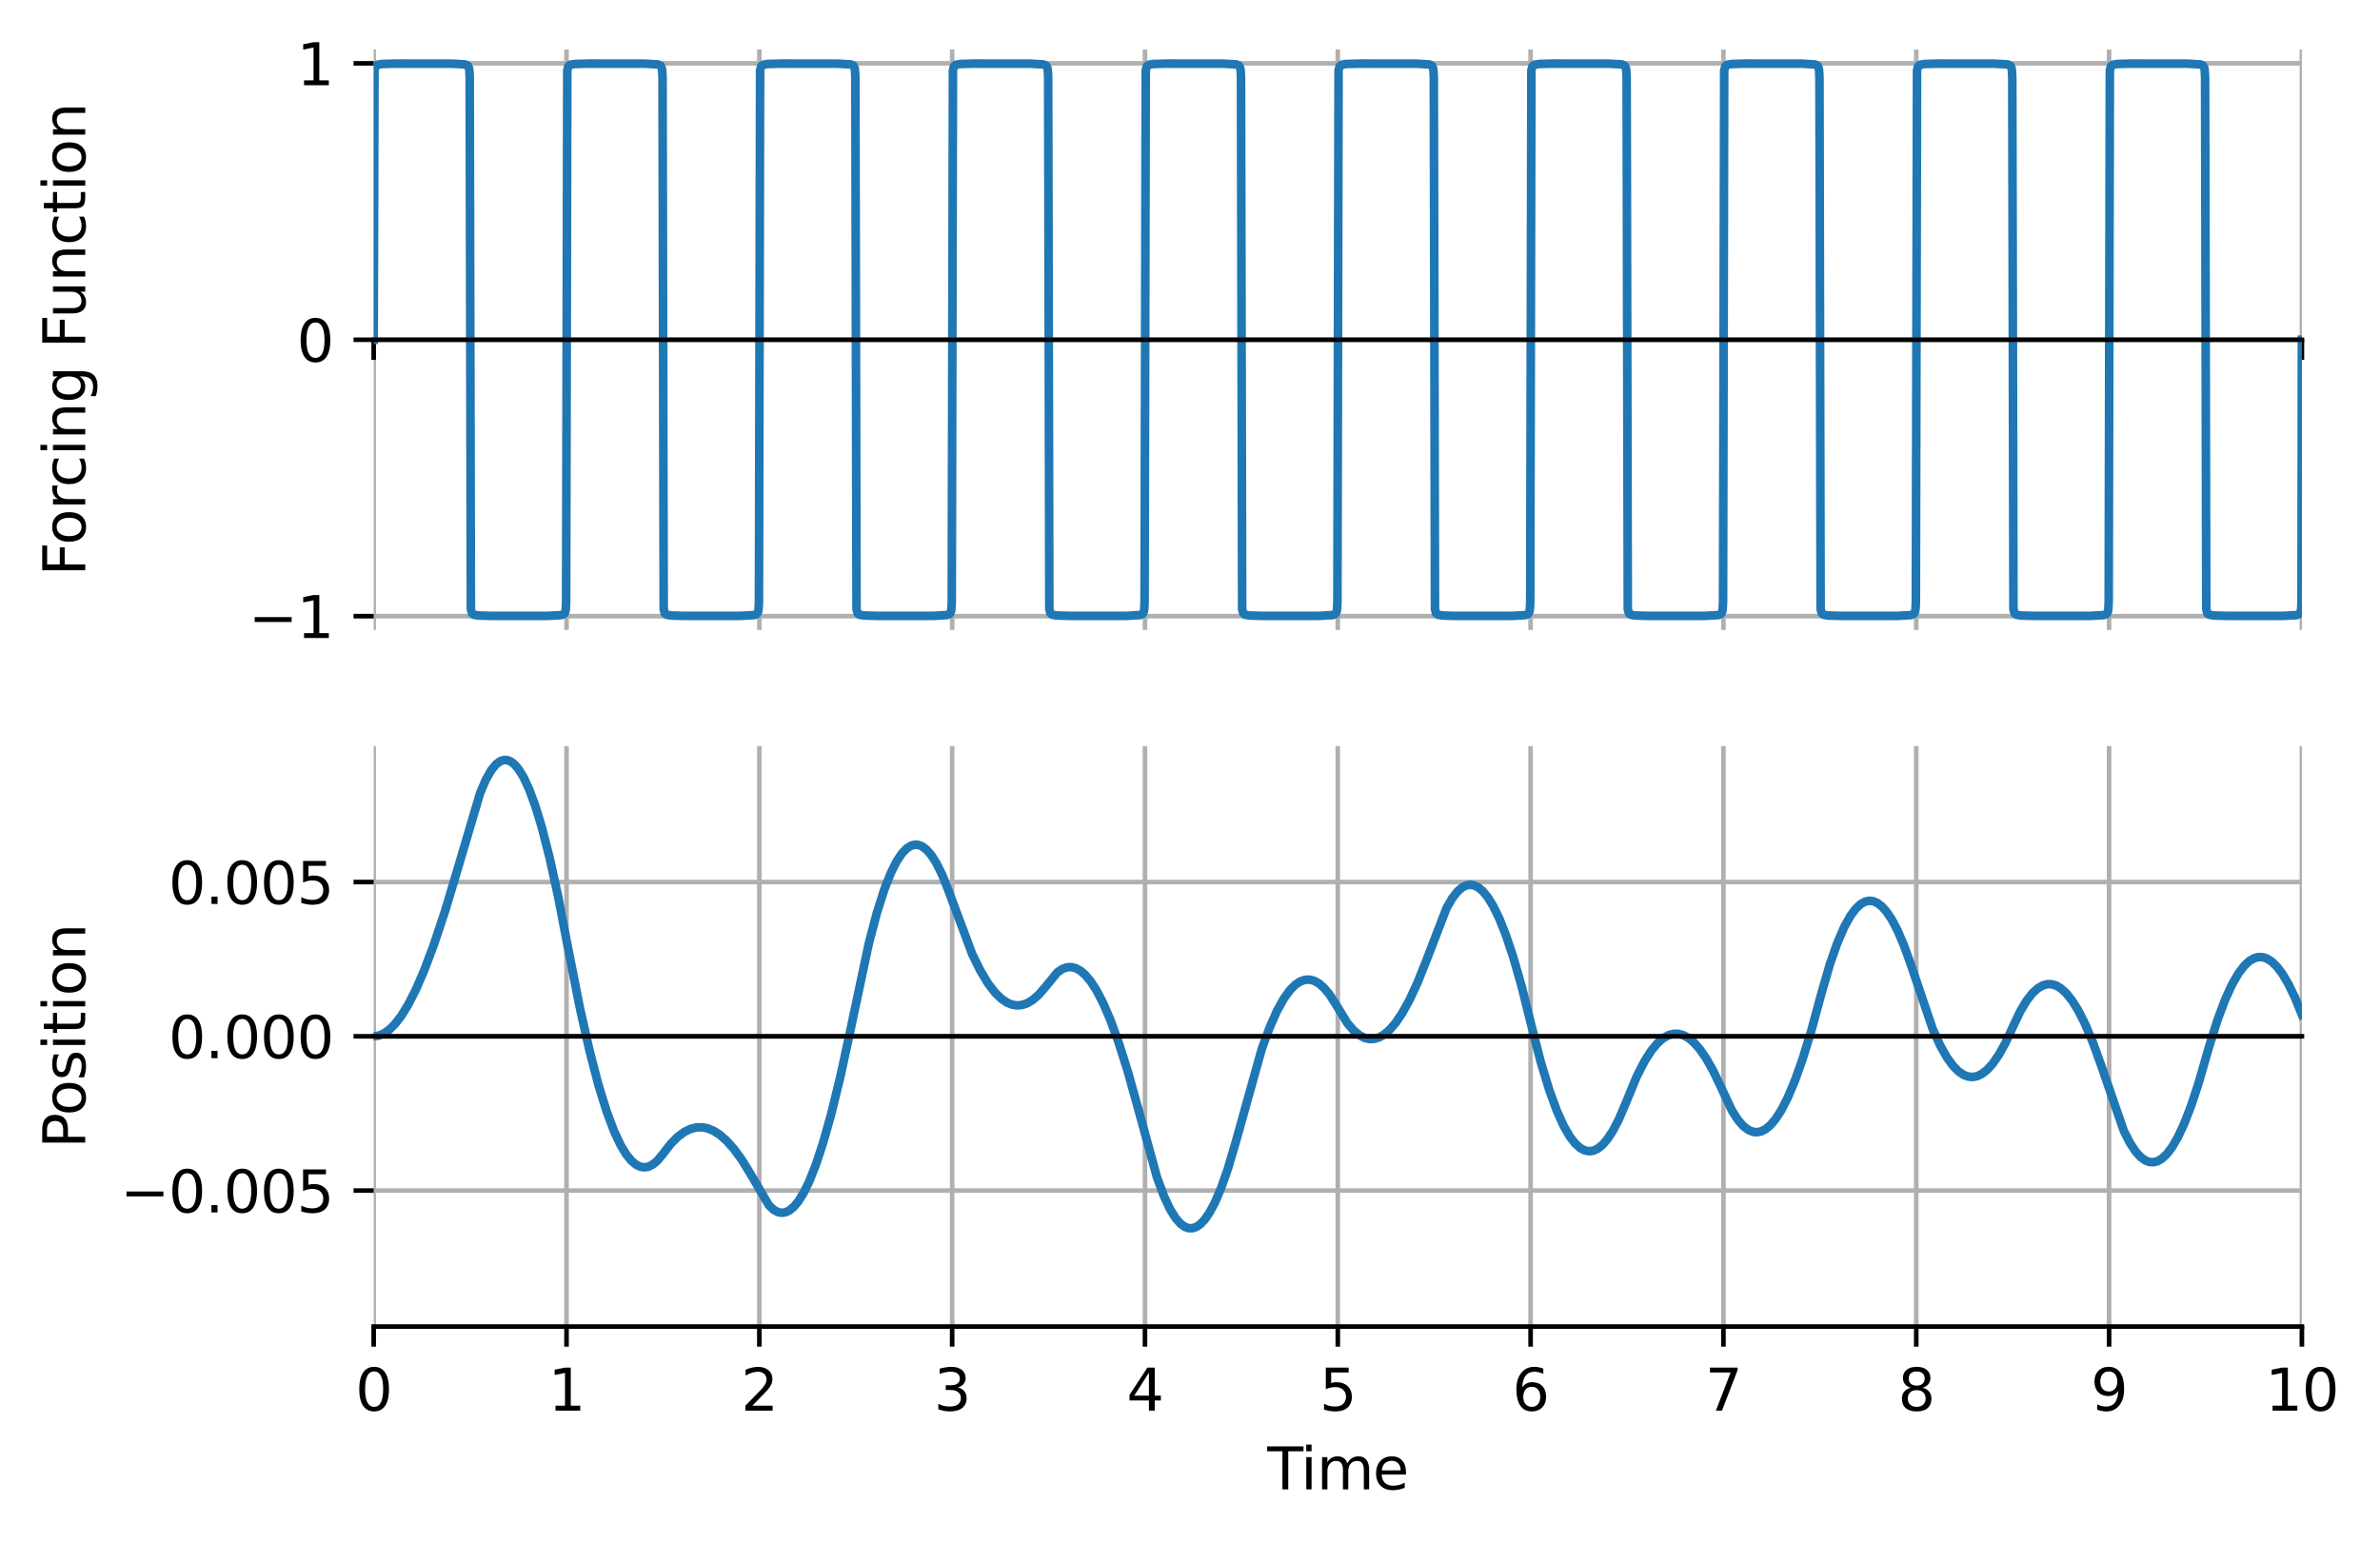 <?xml version="1.0" encoding="utf-8" standalone="no"?>
<!DOCTYPE svg PUBLIC "-//W3C//DTD SVG 1.1//EN"
  "http://www.w3.org/Graphics/SVG/1.1/DTD/svg11.dtd">
<svg xmlns:xlink="http://www.w3.org/1999/xlink" width="413.248pt" height="267.915pt" viewBox="0 0 413.248 267.915" xmlns="http://www.w3.org/2000/svg" version="1.1">
 <defs>
  <style type="text/css">*{stroke-linejoin: round; stroke-linecap: butt}</style>
 </defs>
 <g id="figure_1">
  <g id="patch_1">
   <path d="M 0 267.915 
L 413.248 267.915 
L 413.248 0 
L 0 0 
z
" style="fill: #ffffff"/>
  </g>
  <g id="axes_1">
   <g id="patch_2">
    <path d="M 64.886 109.399 
L 399.686 109.399 
L 399.686 8.599 
L 64.886 8.599 
z
" style="fill: #ffffff"/>
   </g>
   <g id="matplotlib.axis_1">
    <g id="xtick_1">
     <g id="line2d_1">
      <path d="M 64.886 109.399 
L 64.886 8.599 
" clip-path="url(#p3b16109284)" style="fill: none; stroke: #b0b0b0; stroke-width: 0.8; stroke-linecap: square"/>
     </g>
     <g id="line2d_2">
      <defs>
       <path id="mee52c51780" d="M 0 0 
L 0 3.5 
" style="stroke: #000000; stroke-width: 0.8"/>
      </defs>
      <g>
       <use xlink:href="#mee52c51780" x="64.886" y="58.999" style="stroke: #000000; stroke-width: 0.8"/>
      </g>
     </g>
    </g>
    <g id="xtick_2">
     <g id="line2d_3">
      <path d="M 98.366 109.399 
L 98.366 8.599 
" clip-path="url(#p3b16109284)" style="fill: none; stroke: #b0b0b0; stroke-width: 0.8; stroke-linecap: square"/>
     </g>
     <g id="line2d_4">
      <g>
       <use xlink:href="#mee52c51780" x="98.366" y="58.999" style="stroke: #000000; stroke-width: 0.8"/>
      </g>
     </g>
    </g>
    <g id="xtick_3">
     <g id="line2d_5">
      <path d="M 131.846 109.399 
L 131.846 8.599 
" clip-path="url(#p3b16109284)" style="fill: none; stroke: #b0b0b0; stroke-width: 0.8; stroke-linecap: square"/>
     </g>
     <g id="line2d_6">
      <g>
       <use xlink:href="#mee52c51780" x="131.846" y="58.999" style="stroke: #000000; stroke-width: 0.8"/>
      </g>
     </g>
    </g>
    <g id="xtick_4">
     <g id="line2d_7">
      <path d="M 165.326 109.399 
L 165.326 8.599 
" clip-path="url(#p3b16109284)" style="fill: none; stroke: #b0b0b0; stroke-width: 0.8; stroke-linecap: square"/>
     </g>
     <g id="line2d_8">
      <g>
       <use xlink:href="#mee52c51780" x="165.326" y="58.999" style="stroke: #000000; stroke-width: 0.8"/>
      </g>
     </g>
    </g>
    <g id="xtick_5">
     <g id="line2d_9">
      <path d="M 198.806 109.399 
L 198.806 8.599 
" clip-path="url(#p3b16109284)" style="fill: none; stroke: #b0b0b0; stroke-width: 0.8; stroke-linecap: square"/>
     </g>
     <g id="line2d_10">
      <g>
       <use xlink:href="#mee52c51780" x="198.806" y="58.999" style="stroke: #000000; stroke-width: 0.8"/>
      </g>
     </g>
    </g>
    <g id="xtick_6">
     <g id="line2d_11">
      <path d="M 232.286 109.399 
L 232.286 8.599 
" clip-path="url(#p3b16109284)" style="fill: none; stroke: #b0b0b0; stroke-width: 0.8; stroke-linecap: square"/>
     </g>
     <g id="line2d_12">
      <g>
       <use xlink:href="#mee52c51780" x="232.286" y="58.999" style="stroke: #000000; stroke-width: 0.8"/>
      </g>
     </g>
    </g>
    <g id="xtick_7">
     <g id="line2d_13">
      <path d="M 265.766 109.399 
L 265.766 8.599 
" clip-path="url(#p3b16109284)" style="fill: none; stroke: #b0b0b0; stroke-width: 0.8; stroke-linecap: square"/>
     </g>
     <g id="line2d_14">
      <g>
       <use xlink:href="#mee52c51780" x="265.766" y="58.999" style="stroke: #000000; stroke-width: 0.8"/>
      </g>
     </g>
    </g>
    <g id="xtick_8">
     <g id="line2d_15">
      <path d="M 299.246 109.399 
L 299.246 8.599 
" clip-path="url(#p3b16109284)" style="fill: none; stroke: #b0b0b0; stroke-width: 0.8; stroke-linecap: square"/>
     </g>
     <g id="line2d_16">
      <g>
       <use xlink:href="#mee52c51780" x="299.246" y="58.999" style="stroke: #000000; stroke-width: 0.8"/>
      </g>
     </g>
    </g>
    <g id="xtick_9">
     <g id="line2d_17">
      <path d="M 332.726 109.399 
L 332.726 8.599 
" clip-path="url(#p3b16109284)" style="fill: none; stroke: #b0b0b0; stroke-width: 0.8; stroke-linecap: square"/>
     </g>
     <g id="line2d_18">
      <g>
       <use xlink:href="#mee52c51780" x="332.726" y="58.999" style="stroke: #000000; stroke-width: 0.8"/>
      </g>
     </g>
    </g>
    <g id="xtick_10">
     <g id="line2d_19">
      <path d="M 366.206 109.399 
L 366.206 8.599 
" clip-path="url(#p3b16109284)" style="fill: none; stroke: #b0b0b0; stroke-width: 0.8; stroke-linecap: square"/>
     </g>
     <g id="line2d_20">
      <g>
       <use xlink:href="#mee52c51780" x="366.206" y="58.999" style="stroke: #000000; stroke-width: 0.8"/>
      </g>
     </g>
    </g>
    <g id="xtick_11">
     <g id="line2d_21">
      <path d="M 399.686 109.399 
L 399.686 8.599 
" clip-path="url(#p3b16109284)" style="fill: none; stroke: #b0b0b0; stroke-width: 0.8; stroke-linecap: square"/>
     </g>
     <g id="line2d_22">
      <g>
       <use xlink:href="#mee52c51780" x="399.686" y="58.999" style="stroke: #000000; stroke-width: 0.8"/>
      </g>
     </g>
    </g>
   </g>
   <g id="matplotlib.axis_2">
    <g id="ytick_1">
     <g id="line2d_23">
      <path d="M 64.886 106.999 
L 399.686 106.999 
" clip-path="url(#p3b16109284)" style="fill: none; stroke: #b0b0b0; stroke-width: 0.8; stroke-linecap: square"/>
     </g>
     <g id="line2d_24">
      <defs>
       <path id="m9574184ff2" d="M 0 0 
L -3.5 0 
" style="stroke: #000000; stroke-width: 0.8"/>
      </defs>
      <g>
       <use xlink:href="#m9574184ff2" x="64.886" y="106.999" style="stroke: #000000; stroke-width: 0.8"/>
      </g>
     </g>
     <g id="text_1">
      <!-- −1 -->
      <g transform="translate(43.144 110.798) scale(0.1 -0.1)">
       <defs>
        <path id="DejaVuSans-2212" d="M 678 2272 
L 4684 2272 
L 4684 1741 
L 678 1741 
L 678 2272 
z
" transform="scale(0.016)"/>
        <path id="DejaVuSans-31" d="M 794 531 
L 1825 531 
L 1825 4091 
L 703 3866 
L 703 4441 
L 1819 4666 
L 2450 4666 
L 2450 531 
L 3481 531 
L 3481 0 
L 794 0 
L 794 531 
z
" transform="scale(0.016)"/>
       </defs>
       <use xlink:href="#DejaVuSans-2212"/>
       <use xlink:href="#DejaVuSans-31" transform="translate(83.789 0)"/>
      </g>
     </g>
    </g>
    <g id="ytick_2">
     <g id="line2d_25">
      <path d="M 64.886 58.999 
L 399.686 58.999 
" clip-path="url(#p3b16109284)" style="fill: none; stroke: #b0b0b0; stroke-width: 0.8; stroke-linecap: square"/>
     </g>
     <g id="line2d_26">
      <g>
       <use xlink:href="#m9574184ff2" x="64.886" y="58.999" style="stroke: #000000; stroke-width: 0.8"/>
      </g>
     </g>
     <g id="text_2">
      <!-- 0 -->
      <g transform="translate(51.523 62.798) scale(0.1 -0.1)">
       <defs>
        <path id="DejaVuSans-30" d="M 2034 4250 
Q 1547 4250 1301 3770 
Q 1056 3291 1056 2328 
Q 1056 1369 1301 889 
Q 1547 409 2034 409 
Q 2525 409 2770 889 
Q 3016 1369 3016 2328 
Q 3016 3291 2770 3770 
Q 2525 4250 2034 4250 
z
M 2034 4750 
Q 2819 4750 3233 4129 
Q 3647 3509 3647 2328 
Q 3647 1150 3233 529 
Q 2819 -91 2034 -91 
Q 1250 -91 836 529 
Q 422 1150 422 2328 
Q 422 3509 836 4129 
Q 1250 4750 2034 4750 
z
" transform="scale(0.016)"/>
       </defs>
       <use xlink:href="#DejaVuSans-30"/>
      </g>
     </g>
    </g>
    <g id="ytick_3">
     <g id="line2d_27">
      <path d="M 64.886 10.999 
L 399.686 10.999 
" clip-path="url(#p3b16109284)" style="fill: none; stroke: #b0b0b0; stroke-width: 0.8; stroke-linecap: square"/>
     </g>
     <g id="line2d_28">
      <g>
       <use xlink:href="#m9574184ff2" x="64.886" y="10.999" style="stroke: #000000; stroke-width: 0.8"/>
      </g>
     </g>
     <g id="text_3">
      <!-- 1 -->
      <g transform="translate(51.523 14.798) scale(0.1 -0.1)">
       <use xlink:href="#DejaVuSans-31"/>
      </g>
     </g>
    </g>
    <g id="text_4">
     <!-- Forcing Function -->
     <g transform="translate(14.798 100.031) rotate(-90) scale(0.1 -0.1)">
      <defs>
       <path id="DejaVuSans-46" d="M 628 4666 
L 3309 4666 
L 3309 4134 
L 1259 4134 
L 1259 2759 
L 3109 2759 
L 3109 2228 
L 1259 2228 
L 1259 0 
L 628 0 
L 628 4666 
z
" transform="scale(0.016)"/>
       <path id="DejaVuSans-6f" d="M 1959 3097 
Q 1497 3097 1228 2736 
Q 959 2375 959 1747 
Q 959 1119 1226 758 
Q 1494 397 1959 397 
Q 2419 397 2687 759 
Q 2956 1122 2956 1747 
Q 2956 2369 2687 2733 
Q 2419 3097 1959 3097 
z
M 1959 3584 
Q 2709 3584 3137 3096 
Q 3566 2609 3566 1747 
Q 3566 888 3137 398 
Q 2709 -91 1959 -91 
Q 1206 -91 779 398 
Q 353 888 353 1747 
Q 353 2609 779 3096 
Q 1206 3584 1959 3584 
z
" transform="scale(0.016)"/>
       <path id="DejaVuSans-72" d="M 2631 2963 
Q 2534 3019 2420 3045 
Q 2306 3072 2169 3072 
Q 1681 3072 1420 2755 
Q 1159 2438 1159 1844 
L 1159 0 
L 581 0 
L 581 3500 
L 1159 3500 
L 1159 2956 
Q 1341 3275 1631 3429 
Q 1922 3584 2338 3584 
Q 2397 3584 2469 3576 
Q 2541 3569 2628 3553 
L 2631 2963 
z
" transform="scale(0.016)"/>
       <path id="DejaVuSans-63" d="M 3122 3366 
L 3122 2828 
Q 2878 2963 2633 3030 
Q 2388 3097 2138 3097 
Q 1578 3097 1268 2742 
Q 959 2388 959 1747 
Q 959 1106 1268 751 
Q 1578 397 2138 397 
Q 2388 397 2633 464 
Q 2878 531 3122 666 
L 3122 134 
Q 2881 22 2623 -34 
Q 2366 -91 2075 -91 
Q 1284 -91 818 406 
Q 353 903 353 1747 
Q 353 2603 823 3093 
Q 1294 3584 2113 3584 
Q 2378 3584 2631 3529 
Q 2884 3475 3122 3366 
z
" transform="scale(0.016)"/>
       <path id="DejaVuSans-69" d="M 603 3500 
L 1178 3500 
L 1178 0 
L 603 0 
L 603 3500 
z
M 603 4863 
L 1178 4863 
L 1178 4134 
L 603 4134 
L 603 4863 
z
" transform="scale(0.016)"/>
       <path id="DejaVuSans-6e" d="M 3513 2113 
L 3513 0 
L 2938 0 
L 2938 2094 
Q 2938 2591 2744 2837 
Q 2550 3084 2163 3084 
Q 1697 3084 1428 2787 
Q 1159 2491 1159 1978 
L 1159 0 
L 581 0 
L 581 3500 
L 1159 3500 
L 1159 2956 
Q 1366 3272 1645 3428 
Q 1925 3584 2291 3584 
Q 2894 3584 3203 3211 
Q 3513 2838 3513 2113 
z
" transform="scale(0.016)"/>
       <path id="DejaVuSans-67" d="M 2906 1791 
Q 2906 2416 2648 2759 
Q 2391 3103 1925 3103 
Q 1463 3103 1205 2759 
Q 947 2416 947 1791 
Q 947 1169 1205 825 
Q 1463 481 1925 481 
Q 2391 481 2648 825 
Q 2906 1169 2906 1791 
z
M 3481 434 
Q 3481 -459 3084 -895 
Q 2688 -1331 1869 -1331 
Q 1566 -1331 1297 -1286 
Q 1028 -1241 775 -1147 
L 775 -588 
Q 1028 -725 1275 -790 
Q 1522 -856 1778 -856 
Q 2344 -856 2625 -561 
Q 2906 -266 2906 331 
L 2906 616 
Q 2728 306 2450 153 
Q 2172 0 1784 0 
Q 1141 0 747 490 
Q 353 981 353 1791 
Q 353 2603 747 3093 
Q 1141 3584 1784 3584 
Q 2172 3584 2450 3431 
Q 2728 3278 2906 2969 
L 2906 3500 
L 3481 3500 
L 3481 434 
z
" transform="scale(0.016)"/>
       <path id="DejaVuSans-20" transform="scale(0.016)"/>
       <path id="DejaVuSans-75" d="M 544 1381 
L 544 3500 
L 1119 3500 
L 1119 1403 
Q 1119 906 1312 657 
Q 1506 409 1894 409 
Q 2359 409 2629 706 
Q 2900 1003 2900 1516 
L 2900 3500 
L 3475 3500 
L 3475 0 
L 2900 0 
L 2900 538 
Q 2691 219 2414 64 
Q 2138 -91 1772 -91 
Q 1169 -91 856 284 
Q 544 659 544 1381 
z
M 1991 3584 
L 1991 3584 
z
" transform="scale(0.016)"/>
       <path id="DejaVuSans-74" d="M 1172 4494 
L 1172 3500 
L 2356 3500 
L 2356 3053 
L 1172 3053 
L 1172 1153 
Q 1172 725 1289 603 
Q 1406 481 1766 481 
L 2356 481 
L 2356 0 
L 1766 0 
Q 1100 0 847 248 
Q 594 497 594 1153 
L 594 3053 
L 172 3053 
L 172 3500 
L 594 3500 
L 594 4494 
L 1172 4494 
z
" transform="scale(0.016)"/>
      </defs>
      <use xlink:href="#DejaVuSans-46"/>
      <use xlink:href="#DejaVuSans-6f" transform="translate(53.895 0)"/>
      <use xlink:href="#DejaVuSans-72" transform="translate(115.076 0)"/>
      <use xlink:href="#DejaVuSans-63" transform="translate(153.939 0)"/>
      <use xlink:href="#DejaVuSans-69" transform="translate(208.92 0)"/>
      <use xlink:href="#DejaVuSans-6e" transform="translate(236.703 0)"/>
      <use xlink:href="#DejaVuSans-67" transform="translate(300.082 0)"/>
      <use xlink:href="#DejaVuSans-20" transform="translate(363.559 0)"/>
      <use xlink:href="#DejaVuSans-46" transform="translate(395.346 0)"/>
      <use xlink:href="#DejaVuSans-75" transform="translate(447.365 0)"/>
      <use xlink:href="#DejaVuSans-6e" transform="translate(510.744 0)"/>
      <use xlink:href="#DejaVuSans-63" transform="translate(574.123 0)"/>
      <use xlink:href="#DejaVuSans-74" transform="translate(629.104 0)"/>
      <use xlink:href="#DejaVuSans-69" transform="translate(668.312 0)"/>
      <use xlink:href="#DejaVuSans-6f" transform="translate(696.096 0)"/>
      <use xlink:href="#DejaVuSans-6e" transform="translate(757.277 0)"/>
     </g>
    </g>
   </g>
   <g id="line2d_29">
    <path d="M 64.886 58.999 
L 65.02 12.211 
L 65.221 11.486 
L 65.556 11.243 
L 66.292 11.116 
L 68.569 11.047 
L 78.412 11.053 
L 80.755 11.187 
L 81.224 11.405 
L 81.425 11.809 
L 81.492 12.211 
L 81.559 13.402 
L 81.76 105.787 
L 81.961 106.513 
L 82.296 106.755 
L 83.032 106.882 
L 85.309 106.951 
L 95.152 106.945 
L 97.495 106.811 
L 97.964 106.594 
L 98.165 106.19 
L 98.232 105.787 
L 98.299 104.596 
L 98.5 12.211 
L 98.701 11.486 
L 99.036 11.243 
L 99.772 11.116 
L 102.049 11.047 
L 111.892 11.053 
L 114.235 11.187 
L 114.704 11.405 
L 114.905 11.809 
L 114.972 12.211 
L 115.039 13.402 
L 115.24 105.787 
L 115.441 106.513 
L 115.776 106.755 
L 116.512 106.882 
L 118.789 106.951 
L 128.632 106.945 
L 130.975 106.811 
L 131.444 106.594 
L 131.645 106.19 
L 131.712 105.787 
L 131.779 104.596 
L 131.98 12.211 
L 132.181 11.486 
L 132.516 11.243 
L 133.252 11.116 
L 135.529 11.047 
L 145.372 11.053 
L 147.715 11.187 
L 148.184 11.405 
L 148.385 11.809 
L 148.452 12.211 
L 148.519 13.402 
L 148.72 105.787 
L 148.921 106.513 
L 149.256 106.755 
L 149.992 106.882 
L 152.269 106.951 
L 162.112 106.945 
L 164.455 106.811 
L 164.924 106.594 
L 165.125 106.19 
L 165.192 105.787 
L 165.259 104.596 
L 165.46 12.211 
L 165.661 11.486 
L 165.996 11.243 
L 166.732 11.116 
L 169.009 11.047 
L 178.852 11.053 
L 181.195 11.187 
L 181.664 11.405 
L 181.865 11.809 
L 181.932 12.211 
L 181.999 13.402 
L 182.2 105.787 
L 182.401 106.513 
L 182.736 106.755 
L 183.472 106.882 
L 185.749 106.951 
L 195.592 106.945 
L 197.935 106.811 
L 198.404 106.594 
L 198.605 106.19 
L 198.672 105.787 
L 198.739 104.596 
L 198.94 12.211 
L 199.141 11.486 
L 199.476 11.243 
L 200.212 11.116 
L 202.489 11.047 
L 212.332 11.053 
L 214.675 11.187 
L 215.144 11.405 
L 215.345 11.809 
L 215.412 12.211 
L 215.479 13.402 
L 215.68 105.787 
L 215.881 106.513 
L 216.216 106.755 
L 216.952 106.882 
L 219.229 106.951 
L 229.072 106.945 
L 231.415 106.811 
L 231.884 106.594 
L 232.085 106.19 
L 232.152 105.787 
L 232.219 104.596 
L 232.42 12.211 
L 232.621 11.486 
L 232.956 11.243 
L 233.692 11.116 
L 235.969 11.047 
L 245.812 11.053 
L 248.155 11.187 
L 248.624 11.405 
L 248.825 11.809 
L 248.892 12.211 
L 248.959 13.402 
L 249.16 105.787 
L 249.361 106.513 
L 249.696 106.755 
L 250.432 106.882 
L 252.709 106.951 
L 262.552 106.945 
L 264.895 106.811 
L 265.364 106.594 
L 265.565 106.19 
L 265.632 105.787 
L 265.699 104.596 
L 265.9 12.211 
L 266.101 11.486 
L 266.436 11.243 
L 267.172 11.116 
L 269.449 11.047 
L 279.292 11.053 
L 281.635 11.187 
L 282.104 11.405 
L 282.305 11.809 
L 282.372 12.211 
L 282.439 13.402 
L 282.64 105.787 
L 282.841 106.513 
L 283.176 106.755 
L 283.912 106.882 
L 286.189 106.951 
L 296.032 106.945 
L 298.375 106.811 
L 298.844 106.594 
L 299.045 106.19 
L 299.112 105.787 
L 299.179 104.596 
L 299.38 12.211 
L 299.581 11.486 
L 299.916 11.243 
L 300.652 11.116 
L 302.929 11.047 
L 312.772 11.053 
L 315.115 11.187 
L 315.584 11.405 
L 315.785 11.809 
L 315.852 12.211 
L 315.919 13.402 
L 316.12 105.787 
L 316.321 106.513 
L 316.656 106.755 
L 317.392 106.882 
L 319.669 106.951 
L 329.512 106.945 
L 331.855 106.811 
L 332.324 106.594 
L 332.525 106.19 
L 332.592 105.787 
L 332.659 104.596 
L 332.86 12.211 
L 333.061 11.486 
L 333.396 11.243 
L 334.132 11.116 
L 336.409 11.047 
L 346.252 11.053 
L 348.595 11.187 
L 349.064 11.405 
L 349.265 11.809 
L 349.332 12.211 
L 349.399 13.402 
L 349.6 105.787 
L 349.801 106.513 
L 350.136 106.755 
L 350.872 106.882 
L 353.149 106.951 
L 362.992 106.945 
L 365.335 106.811 
L 365.804 106.594 
L 366.005 106.19 
L 366.072 105.787 
L 366.139 104.596 
L 366.34 12.211 
L 366.541 11.486 
L 366.876 11.243 
L 367.612 11.116 
L 369.889 11.047 
L 379.732 11.053 
L 382.075 11.187 
L 382.544 11.405 
L 382.745 11.809 
L 382.812 12.211 
L 382.879 13.402 
L 383.08 105.787 
L 383.281 106.513 
L 383.616 106.755 
L 384.352 106.882 
L 386.629 106.951 
L 396.472 106.945 
L 398.815 106.811 
L 399.284 106.594 
L 399.485 106.19 
L 399.552 105.787 
L 399.619 104.596 
L 399.686 58.999 
L 399.686 58.999 
" clip-path="url(#p3b16109284)" style="fill: none; stroke: #1f77b4; stroke-width: 1.5; stroke-linecap: square"/>
   </g>
   <g id="patch_3">
    <path d="M 64.886 109.399 
L 64.886 8.599 
" style="fill: none"/>
   </g>
   <g id="patch_4">
    <path d="M 399.686 109.399 
L 399.686 8.599 
" style="fill: none"/>
   </g>
   <g id="patch_5">
    <path d="M 64.886 58.999 
L 399.686 58.999 
" style="fill: none; stroke: #000000; stroke-width: 0.8; stroke-linejoin: miter; stroke-linecap: square"/>
   </g>
   <g id="patch_6">
    <path d="M 64.886 8.599 
L 399.686 8.599 
" style="fill: none"/>
   </g>
  </g>
  <g id="axes_2">
   <g id="patch_7">
    <path d="M 64.886 230.359 
L 399.686 230.359 
L 399.686 129.559 
L 64.886 129.559 
z
" style="fill: #ffffff"/>
   </g>
   <g id="matplotlib.axis_3">
    <g id="xtick_12">
     <g id="line2d_30">
      <path d="M 64.886 230.359 
L 64.886 129.559 
" clip-path="url(#pa702bae061)" style="fill: none; stroke: #b0b0b0; stroke-width: 0.8; stroke-linecap: square"/>
     </g>
     <g id="line2d_31">
      <g>
       <use xlink:href="#mee52c51780" x="64.886" y="230.359" style="stroke: #000000; stroke-width: 0.8"/>
      </g>
     </g>
     <g id="text_5">
      <!-- 0 -->
      <g transform="translate(61.705 244.958) scale(0.1 -0.1)">
       <use xlink:href="#DejaVuSans-30"/>
      </g>
     </g>
    </g>
    <g id="xtick_13">
     <g id="line2d_32">
      <path d="M 98.366 230.359 
L 98.366 129.559 
" clip-path="url(#pa702bae061)" style="fill: none; stroke: #b0b0b0; stroke-width: 0.8; stroke-linecap: square"/>
     </g>
     <g id="line2d_33">
      <g>
       <use xlink:href="#mee52c51780" x="98.366" y="230.359" style="stroke: #000000; stroke-width: 0.8"/>
      </g>
     </g>
     <g id="text_6">
      <!-- 1 -->
      <g transform="translate(95.185 244.958) scale(0.1 -0.1)">
       <use xlink:href="#DejaVuSans-31"/>
      </g>
     </g>
    </g>
    <g id="xtick_14">
     <g id="line2d_34">
      <path d="M 131.846 230.359 
L 131.846 129.559 
" clip-path="url(#pa702bae061)" style="fill: none; stroke: #b0b0b0; stroke-width: 0.8; stroke-linecap: square"/>
     </g>
     <g id="line2d_35">
      <g>
       <use xlink:href="#mee52c51780" x="131.846" y="230.359" style="stroke: #000000; stroke-width: 0.8"/>
      </g>
     </g>
     <g id="text_7">
      <!-- 2 -->
      <g transform="translate(128.665 244.958) scale(0.1 -0.1)">
       <defs>
        <path id="DejaVuSans-32" d="M 1228 531 
L 3431 531 
L 3431 0 
L 469 0 
L 469 531 
Q 828 903 1448 1529 
Q 2069 2156 2228 2338 
Q 2531 2678 2651 2914 
Q 2772 3150 2772 3378 
Q 2772 3750 2511 3984 
Q 2250 4219 1831 4219 
Q 1534 4219 1204 4116 
Q 875 4013 500 3803 
L 500 4441 
Q 881 4594 1212 4672 
Q 1544 4750 1819 4750 
Q 2544 4750 2975 4387 
Q 3406 4025 3406 3419 
Q 3406 3131 3298 2873 
Q 3191 2616 2906 2266 
Q 2828 2175 2409 1742 
Q 1991 1309 1228 531 
z
" transform="scale(0.016)"/>
       </defs>
       <use xlink:href="#DejaVuSans-32"/>
      </g>
     </g>
    </g>
    <g id="xtick_15">
     <g id="line2d_36">
      <path d="M 165.326 230.359 
L 165.326 129.559 
" clip-path="url(#pa702bae061)" style="fill: none; stroke: #b0b0b0; stroke-width: 0.8; stroke-linecap: square"/>
     </g>
     <g id="line2d_37">
      <g>
       <use xlink:href="#mee52c51780" x="165.326" y="230.359" style="stroke: #000000; stroke-width: 0.8"/>
      </g>
     </g>
     <g id="text_8">
      <!-- 3 -->
      <g transform="translate(162.145 244.958) scale(0.1 -0.1)">
       <defs>
        <path id="DejaVuSans-33" d="M 2597 2516 
Q 3050 2419 3304 2112 
Q 3559 1806 3559 1356 
Q 3559 666 3084 287 
Q 2609 -91 1734 -91 
Q 1441 -91 1130 -33 
Q 819 25 488 141 
L 488 750 
Q 750 597 1062 519 
Q 1375 441 1716 441 
Q 2309 441 2620 675 
Q 2931 909 2931 1356 
Q 2931 1769 2642 2001 
Q 2353 2234 1838 2234 
L 1294 2234 
L 1294 2753 
L 1863 2753 
Q 2328 2753 2575 2939 
Q 2822 3125 2822 3475 
Q 2822 3834 2567 4026 
Q 2313 4219 1838 4219 
Q 1578 4219 1281 4162 
Q 984 4106 628 3988 
L 628 4550 
Q 988 4650 1302 4700 
Q 1616 4750 1894 4750 
Q 2613 4750 3031 4423 
Q 3450 4097 3450 3541 
Q 3450 3153 3228 2886 
Q 3006 2619 2597 2516 
z
" transform="scale(0.016)"/>
       </defs>
       <use xlink:href="#DejaVuSans-33"/>
      </g>
     </g>
    </g>
    <g id="xtick_16">
     <g id="line2d_38">
      <path d="M 198.806 230.359 
L 198.806 129.559 
" clip-path="url(#pa702bae061)" style="fill: none; stroke: #b0b0b0; stroke-width: 0.8; stroke-linecap: square"/>
     </g>
     <g id="line2d_39">
      <g>
       <use xlink:href="#mee52c51780" x="198.806" y="230.359" style="stroke: #000000; stroke-width: 0.8"/>
      </g>
     </g>
     <g id="text_9">
      <!-- 4 -->
      <g transform="translate(195.625 244.958) scale(0.1 -0.1)">
       <defs>
        <path id="DejaVuSans-34" d="M 2419 4116 
L 825 1625 
L 2419 1625 
L 2419 4116 
z
M 2253 4666 
L 3047 4666 
L 3047 1625 
L 3713 1625 
L 3713 1100 
L 3047 1100 
L 3047 0 
L 2419 0 
L 2419 1100 
L 313 1100 
L 313 1709 
L 2253 4666 
z
" transform="scale(0.016)"/>
       </defs>
       <use xlink:href="#DejaVuSans-34"/>
      </g>
     </g>
    </g>
    <g id="xtick_17">
     <g id="line2d_40">
      <path d="M 232.286 230.359 
L 232.286 129.559 
" clip-path="url(#pa702bae061)" style="fill: none; stroke: #b0b0b0; stroke-width: 0.8; stroke-linecap: square"/>
     </g>
     <g id="line2d_41">
      <g>
       <use xlink:href="#mee52c51780" x="232.286" y="230.359" style="stroke: #000000; stroke-width: 0.8"/>
      </g>
     </g>
     <g id="text_10">
      <!-- 5 -->
      <g transform="translate(229.105 244.958) scale(0.1 -0.1)">
       <defs>
        <path id="DejaVuSans-35" d="M 691 4666 
L 3169 4666 
L 3169 4134 
L 1269 4134 
L 1269 2991 
Q 1406 3038 1543 3061 
Q 1681 3084 1819 3084 
Q 2600 3084 3056 2656 
Q 3513 2228 3513 1497 
Q 3513 744 3044 326 
Q 2575 -91 1722 -91 
Q 1428 -91 1123 -41 
Q 819 9 494 109 
L 494 744 
Q 775 591 1075 516 
Q 1375 441 1709 441 
Q 2250 441 2565 725 
Q 2881 1009 2881 1497 
Q 2881 1984 2565 2268 
Q 2250 2553 1709 2553 
Q 1456 2553 1204 2497 
Q 953 2441 691 2322 
L 691 4666 
z
" transform="scale(0.016)"/>
       </defs>
       <use xlink:href="#DejaVuSans-35"/>
      </g>
     </g>
    </g>
    <g id="xtick_18">
     <g id="line2d_42">
      <path d="M 265.766 230.359 
L 265.766 129.559 
" clip-path="url(#pa702bae061)" style="fill: none; stroke: #b0b0b0; stroke-width: 0.8; stroke-linecap: square"/>
     </g>
     <g id="line2d_43">
      <g>
       <use xlink:href="#mee52c51780" x="265.766" y="230.359" style="stroke: #000000; stroke-width: 0.8"/>
      </g>
     </g>
     <g id="text_11">
      <!-- 6 -->
      <g transform="translate(262.585 244.958) scale(0.1 -0.1)">
       <defs>
        <path id="DejaVuSans-36" d="M 2113 2584 
Q 1688 2584 1439 2293 
Q 1191 2003 1191 1497 
Q 1191 994 1439 701 
Q 1688 409 2113 409 
Q 2538 409 2786 701 
Q 3034 994 3034 1497 
Q 3034 2003 2786 2293 
Q 2538 2584 2113 2584 
z
M 3366 4563 
L 3366 3988 
Q 3128 4100 2886 4159 
Q 2644 4219 2406 4219 
Q 1781 4219 1451 3797 
Q 1122 3375 1075 2522 
Q 1259 2794 1537 2939 
Q 1816 3084 2150 3084 
Q 2853 3084 3261 2657 
Q 3669 2231 3669 1497 
Q 3669 778 3244 343 
Q 2819 -91 2113 -91 
Q 1303 -91 875 529 
Q 447 1150 447 2328 
Q 447 3434 972 4092 
Q 1497 4750 2381 4750 
Q 2619 4750 2861 4703 
Q 3103 4656 3366 4563 
z
" transform="scale(0.016)"/>
       </defs>
       <use xlink:href="#DejaVuSans-36"/>
      </g>
     </g>
    </g>
    <g id="xtick_19">
     <g id="line2d_44">
      <path d="M 299.246 230.359 
L 299.246 129.559 
" clip-path="url(#pa702bae061)" style="fill: none; stroke: #b0b0b0; stroke-width: 0.8; stroke-linecap: square"/>
     </g>
     <g id="line2d_45">
      <g>
       <use xlink:href="#mee52c51780" x="299.246" y="230.359" style="stroke: #000000; stroke-width: 0.8"/>
      </g>
     </g>
     <g id="text_12">
      <!-- 7 -->
      <g transform="translate(296.065 244.958) scale(0.1 -0.1)">
       <defs>
        <path id="DejaVuSans-37" d="M 525 4666 
L 3525 4666 
L 3525 4397 
L 1831 0 
L 1172 0 
L 2766 4134 
L 525 4134 
L 525 4666 
z
" transform="scale(0.016)"/>
       </defs>
       <use xlink:href="#DejaVuSans-37"/>
      </g>
     </g>
    </g>
    <g id="xtick_20">
     <g id="line2d_46">
      <path d="M 332.726 230.359 
L 332.726 129.559 
" clip-path="url(#pa702bae061)" style="fill: none; stroke: #b0b0b0; stroke-width: 0.8; stroke-linecap: square"/>
     </g>
     <g id="line2d_47">
      <g>
       <use xlink:href="#mee52c51780" x="332.726" y="230.359" style="stroke: #000000; stroke-width: 0.8"/>
      </g>
     </g>
     <g id="text_13">
      <!-- 8 -->
      <g transform="translate(329.545 244.958) scale(0.1 -0.1)">
       <defs>
        <path id="DejaVuSans-38" d="M 2034 2216 
Q 1584 2216 1326 1975 
Q 1069 1734 1069 1313 
Q 1069 891 1326 650 
Q 1584 409 2034 409 
Q 2484 409 2743 651 
Q 3003 894 3003 1313 
Q 3003 1734 2745 1975 
Q 2488 2216 2034 2216 
z
M 1403 2484 
Q 997 2584 770 2862 
Q 544 3141 544 3541 
Q 544 4100 942 4425 
Q 1341 4750 2034 4750 
Q 2731 4750 3128 4425 
Q 3525 4100 3525 3541 
Q 3525 3141 3298 2862 
Q 3072 2584 2669 2484 
Q 3125 2378 3379 2068 
Q 3634 1759 3634 1313 
Q 3634 634 3220 271 
Q 2806 -91 2034 -91 
Q 1263 -91 848 271 
Q 434 634 434 1313 
Q 434 1759 690 2068 
Q 947 2378 1403 2484 
z
M 1172 3481 
Q 1172 3119 1398 2916 
Q 1625 2713 2034 2713 
Q 2441 2713 2670 2916 
Q 2900 3119 2900 3481 
Q 2900 3844 2670 4047 
Q 2441 4250 2034 4250 
Q 1625 4250 1398 4047 
Q 1172 3844 1172 3481 
z
" transform="scale(0.016)"/>
       </defs>
       <use xlink:href="#DejaVuSans-38"/>
      </g>
     </g>
    </g>
    <g id="xtick_21">
     <g id="line2d_48">
      <path d="M 366.206 230.359 
L 366.206 129.559 
" clip-path="url(#pa702bae061)" style="fill: none; stroke: #b0b0b0; stroke-width: 0.8; stroke-linecap: square"/>
     </g>
     <g id="line2d_49">
      <g>
       <use xlink:href="#mee52c51780" x="366.206" y="230.359" style="stroke: #000000; stroke-width: 0.8"/>
      </g>
     </g>
     <g id="text_14">
      <!-- 9 -->
      <g transform="translate(363.025 244.958) scale(0.1 -0.1)">
       <defs>
        <path id="DejaVuSans-39" d="M 703 97 
L 703 672 
Q 941 559 1184 500 
Q 1428 441 1663 441 
Q 2288 441 2617 861 
Q 2947 1281 2994 2138 
Q 2813 1869 2534 1725 
Q 2256 1581 1919 1581 
Q 1219 1581 811 2004 
Q 403 2428 403 3163 
Q 403 3881 828 4315 
Q 1253 4750 1959 4750 
Q 2769 4750 3195 4129 
Q 3622 3509 3622 2328 
Q 3622 1225 3098 567 
Q 2575 -91 1691 -91 
Q 1453 -91 1209 -44 
Q 966 3 703 97 
z
M 1959 2075 
Q 2384 2075 2632 2365 
Q 2881 2656 2881 3163 
Q 2881 3666 2632 3958 
Q 2384 4250 1959 4250 
Q 1534 4250 1286 3958 
Q 1038 3666 1038 3163 
Q 1038 2656 1286 2365 
Q 1534 2075 1959 2075 
z
" transform="scale(0.016)"/>
       </defs>
       <use xlink:href="#DejaVuSans-39"/>
      </g>
     </g>
    </g>
    <g id="xtick_22">
     <g id="line2d_50">
      <path d="M 399.686 230.359 
L 399.686 129.559 
" clip-path="url(#pa702bae061)" style="fill: none; stroke: #b0b0b0; stroke-width: 0.8; stroke-linecap: square"/>
     </g>
     <g id="line2d_51">
      <g>
       <use xlink:href="#mee52c51780" x="399.686" y="230.359" style="stroke: #000000; stroke-width: 0.8"/>
      </g>
     </g>
     <g id="text_15">
      <!-- 10 -->
      <g transform="translate(393.323 244.958) scale(0.1 -0.1)">
       <use xlink:href="#DejaVuSans-31"/>
       <use xlink:href="#DejaVuSans-30" transform="translate(63.623 0)"/>
      </g>
     </g>
    </g>
    <g id="text_16">
     <!-- Time -->
     <g transform="translate(220.052 258.636) scale(0.1 -0.1)">
      <defs>
       <path id="DejaVuSans-54" d="M -19 4666 
L 3928 4666 
L 3928 4134 
L 2272 4134 
L 2272 0 
L 1638 0 
L 1638 4134 
L -19 4134 
L -19 4666 
z
" transform="scale(0.016)"/>
       <path id="DejaVuSans-6d" d="M 3328 2828 
Q 3544 3216 3844 3400 
Q 4144 3584 4550 3584 
Q 5097 3584 5394 3201 
Q 5691 2819 5691 2113 
L 5691 0 
L 5113 0 
L 5113 2094 
Q 5113 2597 4934 2840 
Q 4756 3084 4391 3084 
Q 3944 3084 3684 2787 
Q 3425 2491 3425 1978 
L 3425 0 
L 2847 0 
L 2847 2094 
Q 2847 2600 2669 2842 
Q 2491 3084 2119 3084 
Q 1678 3084 1418 2786 
Q 1159 2488 1159 1978 
L 1159 0 
L 581 0 
L 581 3500 
L 1159 3500 
L 1159 2956 
Q 1356 3278 1631 3431 
Q 1906 3584 2284 3584 
Q 2666 3584 2933 3390 
Q 3200 3197 3328 2828 
z
" transform="scale(0.016)"/>
       <path id="DejaVuSans-65" d="M 3597 1894 
L 3597 1613 
L 953 1613 
Q 991 1019 1311 708 
Q 1631 397 2203 397 
Q 2534 397 2845 478 
Q 3156 559 3463 722 
L 3463 178 
Q 3153 47 2828 -22 
Q 2503 -91 2169 -91 
Q 1331 -91 842 396 
Q 353 884 353 1716 
Q 353 2575 817 3079 
Q 1281 3584 2069 3584 
Q 2775 3584 3186 3129 
Q 3597 2675 3597 1894 
z
M 3022 2063 
Q 3016 2534 2758 2815 
Q 2500 3097 2075 3097 
Q 1594 3097 1305 2825 
Q 1016 2553 972 2059 
L 3022 2063 
z
" transform="scale(0.016)"/>
      </defs>
      <use xlink:href="#DejaVuSans-54"/>
      <use xlink:href="#DejaVuSans-69" transform="translate(57.959 0)"/>
      <use xlink:href="#DejaVuSans-6d" transform="translate(85.742 0)"/>
      <use xlink:href="#DejaVuSans-65" transform="translate(183.154 0)"/>
     </g>
    </g>
   </g>
   <g id="matplotlib.axis_4">
    <g id="ytick_4">
     <g id="line2d_52">
      <path d="M 64.886 206.745 
L 399.686 206.745 
" clip-path="url(#pa702bae061)" style="fill: none; stroke: #b0b0b0; stroke-width: 0.8; stroke-linecap: square"/>
     </g>
     <g id="line2d_53">
      <g>
       <use xlink:href="#m9574184ff2" x="64.886" y="206.745" style="stroke: #000000; stroke-width: 0.8"/>
      </g>
     </g>
     <g id="text_17">
      <!-- −0.005 -->
      <g transform="translate(20.878 210.544) scale(0.1 -0.1)">
       <defs>
        <path id="DejaVuSans-2e" d="M 684 794 
L 1344 794 
L 1344 0 
L 684 0 
L 684 794 
z
" transform="scale(0.016)"/>
       </defs>
       <use xlink:href="#DejaVuSans-2212"/>
       <use xlink:href="#DejaVuSans-30" transform="translate(83.789 0)"/>
       <use xlink:href="#DejaVuSans-2e" transform="translate(147.412 0)"/>
       <use xlink:href="#DejaVuSans-30" transform="translate(179.199 0)"/>
       <use xlink:href="#DejaVuSans-30" transform="translate(242.822 0)"/>
       <use xlink:href="#DejaVuSans-35" transform="translate(306.445 0)"/>
      </g>
     </g>
    </g>
    <g id="ytick_5">
     <g id="line2d_54">
      <path d="M 64.886 179.959 
L 399.686 179.959 
" clip-path="url(#pa702bae061)" style="fill: none; stroke: #b0b0b0; stroke-width: 0.8; stroke-linecap: square"/>
     </g>
     <g id="line2d_55">
      <g>
       <use xlink:href="#m9574184ff2" x="64.886" y="179.959" style="stroke: #000000; stroke-width: 0.8"/>
      </g>
     </g>
     <g id="text_18">
      <!-- 0.000 -->
      <g transform="translate(29.258 183.758) scale(0.1 -0.1)">
       <use xlink:href="#DejaVuSans-30"/>
       <use xlink:href="#DejaVuSans-2e" transform="translate(63.623 0)"/>
       <use xlink:href="#DejaVuSans-30" transform="translate(95.41 0)"/>
       <use xlink:href="#DejaVuSans-30" transform="translate(159.033 0)"/>
       <use xlink:href="#DejaVuSans-30" transform="translate(222.656 0)"/>
      </g>
     </g>
    </g>
    <g id="ytick_6">
     <g id="line2d_56">
      <path d="M 64.886 153.173 
L 399.686 153.173 
" clip-path="url(#pa702bae061)" style="fill: none; stroke: #b0b0b0; stroke-width: 0.8; stroke-linecap: square"/>
     </g>
     <g id="line2d_57">
      <g>
       <use xlink:href="#m9574184ff2" x="64.886" y="153.173" style="stroke: #000000; stroke-width: 0.8"/>
      </g>
     </g>
     <g id="text_19">
      <!-- 0.005 -->
      <g transform="translate(29.258 156.973) scale(0.1 -0.1)">
       <use xlink:href="#DejaVuSans-30"/>
       <use xlink:href="#DejaVuSans-2e" transform="translate(63.623 0)"/>
       <use xlink:href="#DejaVuSans-30" transform="translate(95.41 0)"/>
       <use xlink:href="#DejaVuSans-30" transform="translate(159.033 0)"/>
       <use xlink:href="#DejaVuSans-35" transform="translate(222.656 0)"/>
      </g>
     </g>
    </g>
    <g id="text_20">
     <!-- Position -->
     <g transform="translate(14.798 199.423) rotate(-90) scale(0.1 -0.1)">
      <defs>
       <path id="DejaVuSans-50" d="M 1259 4147 
L 1259 2394 
L 2053 2394 
Q 2494 2394 2734 2622 
Q 2975 2850 2975 3272 
Q 2975 3691 2734 3919 
Q 2494 4147 2053 4147 
L 1259 4147 
z
M 628 4666 
L 2053 4666 
Q 2838 4666 3239 4311 
Q 3641 3956 3641 3272 
Q 3641 2581 3239 2228 
Q 2838 1875 2053 1875 
L 1259 1875 
L 1259 0 
L 628 0 
L 628 4666 
z
" transform="scale(0.016)"/>
       <path id="DejaVuSans-73" d="M 2834 3397 
L 2834 2853 
Q 2591 2978 2328 3040 
Q 2066 3103 1784 3103 
Q 1356 3103 1142 2972 
Q 928 2841 928 2578 
Q 928 2378 1081 2264 
Q 1234 2150 1697 2047 
L 1894 2003 
Q 2506 1872 2764 1633 
Q 3022 1394 3022 966 
Q 3022 478 2636 193 
Q 2250 -91 1575 -91 
Q 1294 -91 989 -36 
Q 684 19 347 128 
L 347 722 
Q 666 556 975 473 
Q 1284 391 1588 391 
Q 1994 391 2212 530 
Q 2431 669 2431 922 
Q 2431 1156 2273 1281 
Q 2116 1406 1581 1522 
L 1381 1569 
Q 847 1681 609 1914 
Q 372 2147 372 2553 
Q 372 3047 722 3315 
Q 1072 3584 1716 3584 
Q 2034 3584 2315 3537 
Q 2597 3491 2834 3397 
z
" transform="scale(0.016)"/>
      </defs>
      <use xlink:href="#DejaVuSans-50"/>
      <use xlink:href="#DejaVuSans-6f" transform="translate(56.678 0)"/>
      <use xlink:href="#DejaVuSans-73" transform="translate(117.859 0)"/>
      <use xlink:href="#DejaVuSans-69" transform="translate(169.959 0)"/>
      <use xlink:href="#DejaVuSans-74" transform="translate(197.742 0)"/>
      <use xlink:href="#DejaVuSans-69" transform="translate(236.951 0)"/>
      <use xlink:href="#DejaVuSans-6f" transform="translate(264.734 0)"/>
      <use xlink:href="#DejaVuSans-6e" transform="translate(325.916 0)"/>
     </g>
    </g>
   </g>
   <g id="line2d_58">
    <path d="M 64.886 179.959 
L 65.756 179.84 
L 66.627 179.482 
L 67.564 178.833 
L 68.569 177.843 
L 69.64 176.459 
L 70.845 174.514 
L 72.185 171.897 
L 73.658 168.504 
L 75.332 164.056 
L 77.274 158.216 
L 79.55 150.624 
L 83.367 137.715 
L 84.371 135.368 
L 85.309 133.726 
L 86.112 132.744 
L 86.849 132.19 
L 87.518 131.972 
L 88.121 132.007 
L 88.724 132.262 
L 89.393 132.798 
L 90.13 133.693 
L 90.933 135.027 
L 91.871 137.046 
L 92.942 139.944 
L 94.08 143.684 
L 95.42 148.908 
L 96.893 155.607 
L 98.634 164.652 
L 100.643 174.824 
L 102.384 182.555 
L 103.924 188.451 
L 105.33 192.999 
L 106.602 196.391 
L 107.74 198.823 
L 108.745 200.486 
L 109.682 201.624 
L 110.486 202.28 
L 111.222 202.622 
L 111.959 202.716 
L 112.628 202.588 
L 113.365 202.214 
L 114.168 201.532 
L 115.039 200.475 
L 116.512 198.581 
L 117.717 197.383 
L 118.856 196.55 
L 119.927 196.032 
L 120.931 195.783 
L 121.936 195.762 
L 122.94 195.967 
L 123.945 196.393 
L 125.016 197.088 
L 126.154 198.088 
L 127.427 199.514 
L 128.833 201.446 
L 130.373 203.96 
L 133.52 209.327 
L 134.323 210.079 
L 135.06 210.482 
L 135.73 210.611 
L 136.399 210.516 
L 137.069 210.197 
L 137.805 209.592 
L 138.609 208.633 
L 139.479 207.247 
L 140.484 205.213 
L 141.622 202.364 
L 142.894 198.532 
L 144.3 193.552 
L 145.908 186.99 
L 147.715 178.636 
L 150.863 163.8 
L 152.269 158.479 
L 153.541 154.482 
L 154.679 151.588 
L 155.684 149.582 
L 156.621 148.18 
L 157.425 147.342 
L 158.161 146.869 
L 158.831 146.684 
L 159.5 146.731 
L 160.17 147.008 
L 160.907 147.576 
L 161.71 148.506 
L 162.581 149.871 
L 163.585 151.898 
L 164.656 154.574 
L 168.808 165.685 
L 170.214 168.542 
L 171.553 170.769 
L 172.758 172.347 
L 173.83 173.403 
L 174.834 174.093 
L 175.772 174.474 
L 176.642 174.601 
L 177.513 174.51 
L 178.383 174.204 
L 179.321 173.638 
L 180.325 172.765 
L 181.396 171.538 
L 183.606 168.848 
L 184.476 168.257 
L 185.28 167.976 
L 186.017 167.941 
L 186.753 168.116 
L 187.557 168.546 
L 188.427 169.288 
L 189.365 170.402 
L 190.369 171.949 
L 191.507 174.126 
L 192.78 177.067 
L 194.186 180.902 
L 195.793 185.967 
L 197.601 192.43 
L 200.882 204.42 
L 202.087 207.689 
L 203.158 209.977 
L 204.096 211.494 
L 204.966 212.494 
L 205.703 213.031 
L 206.372 213.275 
L 207.042 213.286 
L 207.712 213.066 
L 208.381 212.617 
L 209.118 211.862 
L 209.988 210.623 
L 210.926 208.879 
L 211.997 206.381 
L 213.202 202.955 
L 214.542 198.427 
L 219.095 182.116 
L 220.501 178.31 
L 221.773 175.466 
L 222.912 173.421 
L 223.983 171.939 
L 224.92 170.997 
L 225.791 170.422 
L 226.594 170.146 
L 227.398 170.115 
L 228.201 170.327 
L 229.005 170.779 
L 229.875 171.535 
L 230.813 172.652 
L 231.884 174.304 
L 233.96 177.695 
L 235.031 178.939 
L 236.036 179.769 
L 236.973 180.249 
L 237.844 180.44 
L 238.647 180.4 
L 239.518 180.123 
L 240.388 179.608 
L 241.326 178.791 
L 242.33 177.623 
L 243.468 175.943 
L 244.74 173.64 
L 246.147 170.604 
L 247.687 166.738 
L 251.169 157.689 
L 252.173 155.956 
L 253.11 154.771 
L 253.914 154.09 
L 254.651 153.738 
L 255.32 153.642 
L 255.99 153.76 
L 256.726 154.133 
L 257.463 154.758 
L 258.333 155.817 
L 259.271 157.337 
L 260.342 159.542 
L 261.48 162.408 
L 262.753 166.216 
L 264.226 171.366 
L 265.9 178.083 
L 267.507 184.342 
L 268.98 189.219 
L 270.319 192.894 
L 271.524 195.559 
L 272.596 197.403 
L 273.533 198.605 
L 274.404 199.375 
L 275.207 199.79 
L 275.944 199.92 
L 276.68 199.813 
L 277.417 199.471 
L 278.22 198.833 
L 279.091 197.835 
L 280.028 196.412 
L 281.1 194.356 
L 282.305 191.52 
L 284.18 186.963 
L 285.519 184.336 
L 286.724 182.447 
L 287.796 181.154 
L 288.8 180.277 
L 289.738 179.754 
L 290.608 179.522 
L 291.412 179.525 
L 292.282 179.762 
L 293.153 180.237 
L 294.09 181.012 
L 295.094 182.137 
L 296.233 183.768 
L 297.438 185.891 
L 298.777 188.698 
L 300.719 192.847 
L 301.79 194.512 
L 302.728 195.576 
L 303.598 196.232 
L 304.402 196.555 
L 305.138 196.613 
L 305.875 196.445 
L 306.612 196.053 
L 307.415 195.373 
L 308.286 194.346 
L 309.29 192.793 
L 310.361 190.717 
L 311.567 187.887 
L 312.906 184.165 
L 314.446 179.192 
L 316.254 172.539 
L 317.727 167.46 
L 318.999 163.812 
L 320.204 161.012 
L 321.276 159.074 
L 322.213 157.809 
L 323.084 156.998 
L 323.82 156.585 
L 324.557 156.422 
L 325.226 156.491 
L 325.963 156.802 
L 326.7 157.357 
L 327.503 158.237 
L 328.44 159.619 
L 329.445 161.511 
L 330.583 164.151 
L 331.855 167.695 
L 335.605 178.752 
L 336.877 181.549 
L 338.083 183.681 
L 339.154 185.141 
L 340.092 186.08 
L 340.962 186.665 
L 341.766 186.962 
L 342.569 187.024 
L 343.373 186.854 
L 344.176 186.454 
L 345.047 185.765 
L 345.984 184.732 
L 347.055 183.192 
L 348.194 181.153 
L 349.466 178.405 
L 350.738 175.707 
L 351.876 173.791 
L 352.881 172.497 
L 353.818 171.63 
L 354.689 171.12 
L 355.492 170.902 
L 356.296 170.925 
L 357.099 171.187 
L 357.903 171.686 
L 358.773 172.488 
L 359.778 173.745 
L 360.849 175.465 
L 362.054 177.848 
L 363.394 181.022 
L 364.867 185.105 
L 368.75 196.337 
L 369.822 198.46 
L 370.826 199.986 
L 371.697 200.94 
L 372.5 201.518 
L 373.237 201.791 
L 373.973 201.819 
L 374.71 201.605 
L 375.446 201.15 
L 376.25 200.384 
L 377.12 199.243 
L 378.125 197.532 
L 379.196 195.258 
L 380.401 192.172 
L 381.741 188.125 
L 383.482 182.067 
L 385.022 177.153 
L 386.361 173.58 
L 387.566 170.947 
L 388.704 168.981 
L 389.709 167.676 
L 390.579 166.873 
L 391.383 166.404 
L 392.186 166.194 
L 392.923 166.23 
L 393.66 166.482 
L 394.463 167.001 
L 395.334 167.844 
L 396.271 169.074 
L 397.342 170.876 
L 398.481 173.234 
L 399.686 176.205 
L 399.686 176.205 
" clip-path="url(#pa702bae061)" style="fill: none; stroke: #1f77b4; stroke-width: 1.5; stroke-linecap: square"/>
   </g>
   <g id="patch_8">
    <path d="M 64.886 230.359 
L 64.886 129.559 
" style="fill: none"/>
   </g>
   <g id="patch_9">
    <path d="M 399.686 230.359 
L 399.686 129.559 
" style="fill: none"/>
   </g>
   <g id="patch_10">
    <path d="M 64.886 230.359 
L 399.686 230.359 
" style="fill: none; stroke: #000000; stroke-width: 0.8; stroke-linejoin: miter; stroke-linecap: square"/>
   </g>
   <g id="patch_11">
    <path d="M 64.886 179.959 
L 399.686 179.959 
" style="fill: none; stroke: #000000; stroke-width: 0.8; stroke-linejoin: miter; stroke-linecap: square"/>
   </g>
  </g>
 </g>
 <defs>
  <clipPath id="p3b16109284">
   <rect x="64.886" y="8.599" width="334.8" height="100.8"/>
  </clipPath>
  <clipPath id="pa702bae061">
   <rect x="64.886" y="129.559" width="334.8" height="100.8"/>
  </clipPath>
 </defs>
</svg>
